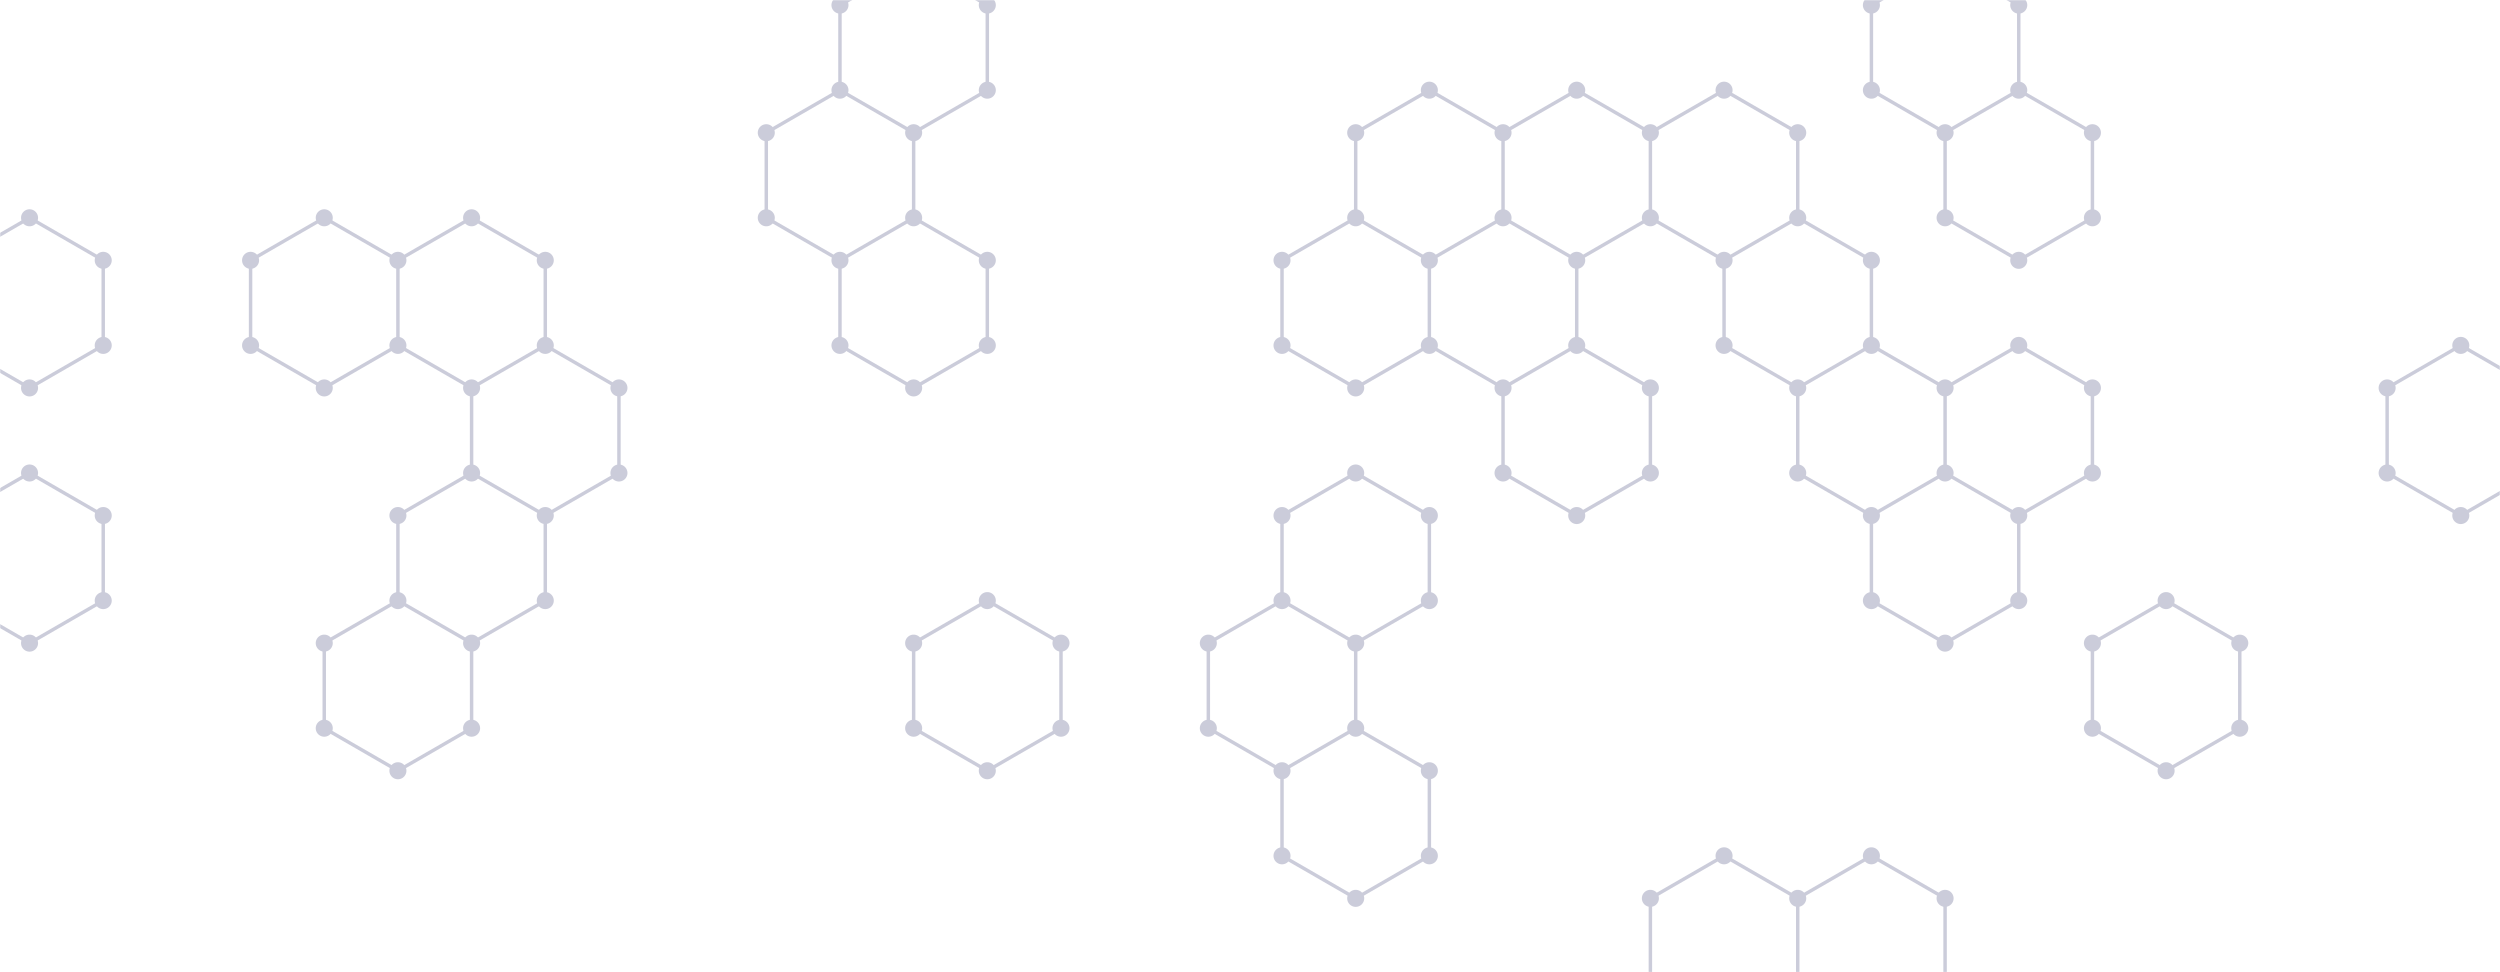 <svg xmlns="http://www.w3.org/2000/svg" version="1.1" xmlns:xlink="http://www.w3.org/1999/xlink" xmlns:svgjs="http://svgjs.dev/svgjs" width="1440" height="560" preserveAspectRatio="none" viewBox="0 0 1440 560"><g mask="url(&quot;#SvgjsMask2700&quot;)" fill="none"><path d="M17.02 125.45L59.46 149.95L59.46 198.95L17.02 223.45L-25.42 198.95L-25.42 149.95zM17.02 272.45L59.46 296.95L59.46 345.95L17.02 370.45L-25.42 345.95L-25.42 296.95zM101.89 566.45L144.33 590.95L144.33 639.95L101.89 664.45L59.46 639.95L59.46 590.95zM186.77 125.45L229.2 149.95L229.2 198.95L186.77 223.45L144.33 198.95L144.33 149.95zM229.2 345.95L271.64 370.45L271.64 419.45L229.2 443.95L186.77 419.45L186.77 370.45zM271.64 125.45L314.08 149.95L314.08 198.95L271.64 223.45L229.2 198.95L229.2 149.95zM314.08 198.95L356.51 223.45L356.51 272.45L314.08 296.95L271.64 272.45L271.64 223.45zM271.64 272.45L314.08 296.95L314.08 345.95L271.64 370.45L229.2 345.95L229.2 296.95zM483.82 51.95L526.26 76.45L526.26 125.45L483.82 149.95L441.38 125.45L441.38 76.45zM526.26 -21.55L568.69 2.95L568.69 51.95L526.26 76.45L483.82 51.95L483.82 2.95zM526.26 125.45L568.69 149.95L568.69 198.95L526.26 223.45L483.82 198.95L483.82 149.95zM568.69 345.95L611.13 370.45L611.13 419.45L568.69 443.95L526.26 419.45L526.26 370.45zM526.26 566.45L568.69 590.95L568.69 639.95L526.26 664.45L483.82 639.95L483.82 590.95zM738.44 345.95L780.88 370.45L780.88 419.45L738.44 443.95L696 419.45L696 370.45zM823.31 51.95L865.75 76.45L865.75 125.45L823.31 149.95L780.88 125.45L780.88 76.45zM780.88 125.45L823.31 149.95L823.31 198.95L780.88 223.45L738.44 198.95L738.44 149.95zM780.88 272.45L823.31 296.95L823.31 345.95L780.88 370.45L738.44 345.95L738.44 296.95zM780.88 419.45L823.31 443.95L823.31 492.95L780.88 517.45L738.44 492.95L738.44 443.95zM908.19 51.95L950.62 76.45L950.62 125.45L908.19 149.95L865.75 125.45L865.75 76.45zM865.75 125.45L908.19 149.95L908.19 198.95L865.75 223.45L823.31 198.95L823.31 149.95zM908.19 198.95L950.62 223.45L950.62 272.45L908.19 296.95L865.75 272.45L865.75 223.45zM865.75 566.45L908.19 590.95L908.19 639.95L865.75 664.45L823.31 639.95L823.31 590.95zM993.06 51.95L1035.49 76.45L1035.49 125.45L993.06 149.95L950.62 125.45L950.62 76.45zM993.06 492.95L1035.49 517.45L1035.49 566.45L993.06 590.95L950.62 566.45L950.62 517.45zM1035.49 125.45L1077.93 149.95L1077.93 198.95L1035.49 223.45L993.06 198.95L993.06 149.95zM1077.93 198.95L1120.37 223.45L1120.37 272.45L1077.93 296.95L1035.49 272.45L1035.49 223.45zM1077.93 492.95L1120.37 517.45L1120.37 566.45L1077.93 590.95L1035.49 566.45L1035.49 517.45zM1035.49 566.45L1077.93 590.95L1077.93 639.95L1035.49 664.45L993.06 639.95L993.06 590.95zM1120.37 -21.55L1162.8 2.95L1162.8 51.95L1120.37 76.45L1077.93 51.95L1077.93 2.95zM1162.8 51.95L1205.24 76.45L1205.24 125.45L1162.8 149.95L1120.37 125.45L1120.37 76.45zM1162.8 198.95L1205.24 223.45L1205.24 272.45L1162.8 296.95L1120.37 272.45L1120.37 223.45zM1120.37 272.45L1162.8 296.95L1162.8 345.95L1120.37 370.45L1077.93 345.95L1077.93 296.95zM1247.68 345.95L1290.11 370.45L1290.11 419.45L1247.68 443.95L1205.24 419.45L1205.24 370.45zM1417.42 198.95L1459.86 223.45L1459.86 272.45L1417.42 296.95L1374.99 272.45L1374.99 223.45z" stroke="rgba(203, 204, 218, 1)" stroke-width="2"></path><path d="M12.12 125.45 a4.9 4.9 0 1 0 9.8 0 a4.9 4.9 0 1 0 -9.8 0zM54.56 149.95 a4.9 4.9 0 1 0 9.8 0 a4.9 4.9 0 1 0 -9.8 0zM54.56 198.95 a4.9 4.9 0 1 0 9.8 0 a4.9 4.9 0 1 0 -9.8 0zM12.12 223.45 a4.9 4.9 0 1 0 9.8 0 a4.9 4.9 0 1 0 -9.8 0zM-30.32 198.95 a4.9 4.9 0 1 0 9.8 0 a4.9 4.9 0 1 0 -9.8 0zM-30.32 149.95 a4.9 4.9 0 1 0 9.8 0 a4.9 4.9 0 1 0 -9.8 0zM12.12 272.45 a4.9 4.9 0 1 0 9.8 0 a4.9 4.9 0 1 0 -9.8 0zM54.56 296.95 a4.9 4.9 0 1 0 9.8 0 a4.9 4.9 0 1 0 -9.8 0zM54.56 345.95 a4.9 4.9 0 1 0 9.8 0 a4.9 4.9 0 1 0 -9.8 0zM12.12 370.45 a4.9 4.9 0 1 0 9.8 0 a4.9 4.9 0 1 0 -9.8 0zM-30.32 345.95 a4.9 4.9 0 1 0 9.8 0 a4.9 4.9 0 1 0 -9.8 0zM-30.32 296.95 a4.9 4.9 0 1 0 9.8 0 a4.9 4.9 0 1 0 -9.8 0zM96.99 566.45 a4.9 4.9 0 1 0 9.8 0 a4.9 4.9 0 1 0 -9.8 0zM139.43 590.95 a4.9 4.9 0 1 0 9.8 0 a4.9 4.9 0 1 0 -9.8 0zM139.43 639.95 a4.9 4.9 0 1 0 9.8 0 a4.9 4.9 0 1 0 -9.8 0zM96.99 664.45 a4.9 4.9 0 1 0 9.8 0 a4.9 4.9 0 1 0 -9.8 0zM54.56 639.95 a4.9 4.9 0 1 0 9.8 0 a4.9 4.9 0 1 0 -9.8 0zM54.56 590.95 a4.9 4.9 0 1 0 9.8 0 a4.9 4.9 0 1 0 -9.8 0zM181.87 125.45 a4.9 4.9 0 1 0 9.8 0 a4.9 4.9 0 1 0 -9.8 0zM224.3 149.95 a4.9 4.9 0 1 0 9.8 0 a4.9 4.9 0 1 0 -9.8 0zM224.3 198.95 a4.9 4.9 0 1 0 9.8 0 a4.9 4.9 0 1 0 -9.8 0zM181.87 223.45 a4.9 4.9 0 1 0 9.8 0 a4.9 4.9 0 1 0 -9.8 0zM139.43 198.95 a4.9 4.9 0 1 0 9.8 0 a4.9 4.9 0 1 0 -9.8 0zM139.43 149.95 a4.9 4.9 0 1 0 9.8 0 a4.9 4.9 0 1 0 -9.8 0zM224.3 345.95 a4.9 4.9 0 1 0 9.8 0 a4.9 4.9 0 1 0 -9.8 0zM266.74 370.45 a4.9 4.9 0 1 0 9.8 0 a4.9 4.9 0 1 0 -9.8 0zM266.74 419.45 a4.9 4.9 0 1 0 9.8 0 a4.9 4.9 0 1 0 -9.8 0zM224.3 443.95 a4.9 4.9 0 1 0 9.8 0 a4.9 4.9 0 1 0 -9.8 0zM181.87 419.45 a4.9 4.9 0 1 0 9.8 0 a4.9 4.9 0 1 0 -9.8 0zM181.87 370.45 a4.9 4.9 0 1 0 9.8 0 a4.9 4.9 0 1 0 -9.8 0zM266.74 125.45 a4.9 4.9 0 1 0 9.8 0 a4.9 4.9 0 1 0 -9.8 0zM309.18 149.95 a4.9 4.9 0 1 0 9.8 0 a4.9 4.9 0 1 0 -9.8 0zM309.18 198.95 a4.9 4.9 0 1 0 9.8 0 a4.9 4.9 0 1 0 -9.8 0zM266.74 223.45 a4.9 4.9 0 1 0 9.8 0 a4.9 4.9 0 1 0 -9.8 0zM351.61 223.45 a4.9 4.9 0 1 0 9.8 0 a4.9 4.9 0 1 0 -9.8 0zM351.61 272.45 a4.9 4.9 0 1 0 9.8 0 a4.9 4.9 0 1 0 -9.8 0zM309.18 296.95 a4.9 4.9 0 1 0 9.8 0 a4.9 4.9 0 1 0 -9.8 0zM266.74 272.45 a4.9 4.9 0 1 0 9.8 0 a4.9 4.9 0 1 0 -9.8 0zM309.18 345.95 a4.9 4.9 0 1 0 9.8 0 a4.9 4.9 0 1 0 -9.8 0zM224.3 296.95 a4.9 4.9 0 1 0 9.8 0 a4.9 4.9 0 1 0 -9.8 0zM478.92 51.95 a4.9 4.9 0 1 0 9.8 0 a4.9 4.9 0 1 0 -9.8 0zM521.36 76.45 a4.9 4.9 0 1 0 9.8 0 a4.9 4.9 0 1 0 -9.8 0zM521.36 125.45 a4.9 4.9 0 1 0 9.8 0 a4.9 4.9 0 1 0 -9.8 0zM478.92 149.95 a4.9 4.9 0 1 0 9.8 0 a4.9 4.9 0 1 0 -9.8 0zM436.48 125.45 a4.9 4.9 0 1 0 9.8 0 a4.9 4.9 0 1 0 -9.8 0zM436.48 76.45 a4.9 4.9 0 1 0 9.8 0 a4.9 4.9 0 1 0 -9.8 0zM521.36 -21.55 a4.9 4.9 0 1 0 9.8 0 a4.9 4.9 0 1 0 -9.8 0zM563.79 2.95 a4.9 4.9 0 1 0 9.8 0 a4.9 4.9 0 1 0 -9.8 0zM563.79 51.95 a4.9 4.9 0 1 0 9.8 0 a4.9 4.9 0 1 0 -9.8 0zM478.92 2.95 a4.9 4.9 0 1 0 9.8 0 a4.9 4.9 0 1 0 -9.8 0zM563.79 149.95 a4.9 4.9 0 1 0 9.8 0 a4.9 4.9 0 1 0 -9.8 0zM563.79 198.95 a4.9 4.9 0 1 0 9.8 0 a4.9 4.9 0 1 0 -9.8 0zM521.36 223.45 a4.9 4.9 0 1 0 9.8 0 a4.9 4.9 0 1 0 -9.8 0zM478.92 198.95 a4.9 4.9 0 1 0 9.8 0 a4.9 4.9 0 1 0 -9.8 0zM563.79 345.95 a4.9 4.9 0 1 0 9.8 0 a4.9 4.9 0 1 0 -9.8 0zM606.23 370.45 a4.9 4.9 0 1 0 9.8 0 a4.9 4.9 0 1 0 -9.8 0zM606.23 419.45 a4.9 4.9 0 1 0 9.8 0 a4.9 4.9 0 1 0 -9.8 0zM563.79 443.95 a4.9 4.9 0 1 0 9.8 0 a4.9 4.9 0 1 0 -9.8 0zM521.36 419.45 a4.9 4.9 0 1 0 9.8 0 a4.9 4.9 0 1 0 -9.8 0zM521.36 370.45 a4.9 4.9 0 1 0 9.8 0 a4.9 4.9 0 1 0 -9.8 0zM521.36 566.45 a4.9 4.9 0 1 0 9.8 0 a4.9 4.9 0 1 0 -9.8 0zM563.79 590.95 a4.9 4.9 0 1 0 9.8 0 a4.9 4.9 0 1 0 -9.8 0zM563.79 639.95 a4.9 4.9 0 1 0 9.8 0 a4.9 4.9 0 1 0 -9.8 0zM521.36 664.45 a4.9 4.9 0 1 0 9.8 0 a4.9 4.9 0 1 0 -9.8 0zM478.92 639.95 a4.9 4.9 0 1 0 9.8 0 a4.9 4.9 0 1 0 -9.8 0zM478.92 590.95 a4.9 4.9 0 1 0 9.8 0 a4.9 4.9 0 1 0 -9.8 0zM733.54 345.95 a4.9 4.9 0 1 0 9.8 0 a4.9 4.9 0 1 0 -9.8 0zM775.98 370.45 a4.9 4.9 0 1 0 9.8 0 a4.9 4.9 0 1 0 -9.8 0zM775.98 419.45 a4.9 4.9 0 1 0 9.8 0 a4.9 4.9 0 1 0 -9.8 0zM733.54 443.95 a4.9 4.9 0 1 0 9.8 0 a4.9 4.9 0 1 0 -9.8 0zM691.1 419.45 a4.9 4.9 0 1 0 9.8 0 a4.9 4.9 0 1 0 -9.8 0zM691.1 370.45 a4.9 4.9 0 1 0 9.8 0 a4.9 4.9 0 1 0 -9.8 0zM818.41 51.95 a4.9 4.9 0 1 0 9.8 0 a4.9 4.9 0 1 0 -9.8 0zM860.85 76.45 a4.9 4.9 0 1 0 9.8 0 a4.9 4.9 0 1 0 -9.8 0zM860.85 125.45 a4.9 4.9 0 1 0 9.8 0 a4.9 4.9 0 1 0 -9.8 0zM818.41 149.95 a4.9 4.9 0 1 0 9.8 0 a4.9 4.9 0 1 0 -9.8 0zM775.98 125.45 a4.9 4.9 0 1 0 9.8 0 a4.9 4.9 0 1 0 -9.8 0zM775.98 76.45 a4.9 4.9 0 1 0 9.8 0 a4.9 4.9 0 1 0 -9.8 0zM818.41 198.95 a4.9 4.9 0 1 0 9.8 0 a4.9 4.9 0 1 0 -9.8 0zM775.98 223.45 a4.9 4.9 0 1 0 9.8 0 a4.9 4.9 0 1 0 -9.8 0zM733.54 198.95 a4.9 4.9 0 1 0 9.8 0 a4.9 4.9 0 1 0 -9.8 0zM733.54 149.95 a4.9 4.9 0 1 0 9.8 0 a4.9 4.9 0 1 0 -9.8 0zM775.98 272.45 a4.9 4.9 0 1 0 9.8 0 a4.9 4.9 0 1 0 -9.8 0zM818.41 296.95 a4.9 4.9 0 1 0 9.8 0 a4.9 4.9 0 1 0 -9.8 0zM818.41 345.95 a4.9 4.9 0 1 0 9.8 0 a4.9 4.9 0 1 0 -9.8 0zM733.54 296.95 a4.9 4.9 0 1 0 9.8 0 a4.9 4.9 0 1 0 -9.8 0zM818.41 443.95 a4.9 4.9 0 1 0 9.8 0 a4.9 4.9 0 1 0 -9.8 0zM818.41 492.95 a4.9 4.9 0 1 0 9.8 0 a4.9 4.9 0 1 0 -9.8 0zM775.98 517.45 a4.9 4.9 0 1 0 9.8 0 a4.9 4.9 0 1 0 -9.8 0zM733.54 492.95 a4.9 4.9 0 1 0 9.8 0 a4.9 4.9 0 1 0 -9.8 0zM903.29 51.95 a4.9 4.9 0 1 0 9.8 0 a4.9 4.9 0 1 0 -9.8 0zM945.72 76.45 a4.9 4.9 0 1 0 9.8 0 a4.9 4.9 0 1 0 -9.8 0zM945.72 125.45 a4.9 4.9 0 1 0 9.8 0 a4.9 4.9 0 1 0 -9.8 0zM903.29 149.95 a4.9 4.9 0 1 0 9.8 0 a4.9 4.9 0 1 0 -9.8 0zM903.29 198.95 a4.9 4.9 0 1 0 9.8 0 a4.9 4.9 0 1 0 -9.8 0zM860.85 223.45 a4.9 4.9 0 1 0 9.8 0 a4.9 4.9 0 1 0 -9.8 0zM945.72 223.45 a4.9 4.9 0 1 0 9.8 0 a4.9 4.9 0 1 0 -9.8 0zM945.72 272.45 a4.9 4.9 0 1 0 9.8 0 a4.9 4.9 0 1 0 -9.8 0zM903.29 296.95 a4.9 4.9 0 1 0 9.8 0 a4.9 4.9 0 1 0 -9.8 0zM860.85 272.45 a4.9 4.9 0 1 0 9.8 0 a4.9 4.9 0 1 0 -9.8 0zM860.85 566.45 a4.9 4.9 0 1 0 9.8 0 a4.9 4.9 0 1 0 -9.8 0zM903.29 590.95 a4.9 4.9 0 1 0 9.8 0 a4.9 4.9 0 1 0 -9.8 0zM903.29 639.95 a4.9 4.9 0 1 0 9.8 0 a4.9 4.9 0 1 0 -9.8 0zM860.85 664.45 a4.9 4.9 0 1 0 9.8 0 a4.9 4.9 0 1 0 -9.8 0zM818.41 639.95 a4.9 4.9 0 1 0 9.8 0 a4.9 4.9 0 1 0 -9.8 0zM818.41 590.95 a4.9 4.9 0 1 0 9.8 0 a4.9 4.9 0 1 0 -9.8 0zM988.16 51.95 a4.9 4.9 0 1 0 9.8 0 a4.9 4.9 0 1 0 -9.8 0zM1030.59 76.45 a4.9 4.9 0 1 0 9.8 0 a4.9 4.9 0 1 0 -9.8 0zM1030.59 125.45 a4.9 4.9 0 1 0 9.8 0 a4.9 4.9 0 1 0 -9.8 0zM988.16 149.95 a4.9 4.9 0 1 0 9.8 0 a4.9 4.9 0 1 0 -9.8 0zM988.16 492.95 a4.9 4.9 0 1 0 9.8 0 a4.9 4.9 0 1 0 -9.8 0zM1030.59 517.45 a4.9 4.9 0 1 0 9.8 0 a4.9 4.9 0 1 0 -9.8 0zM1030.59 566.45 a4.9 4.9 0 1 0 9.8 0 a4.9 4.9 0 1 0 -9.8 0zM988.16 590.95 a4.9 4.9 0 1 0 9.8 0 a4.9 4.9 0 1 0 -9.8 0zM945.72 566.45 a4.9 4.9 0 1 0 9.8 0 a4.9 4.9 0 1 0 -9.8 0zM945.72 517.45 a4.9 4.9 0 1 0 9.8 0 a4.9 4.9 0 1 0 -9.8 0zM1073.03 149.95 a4.9 4.9 0 1 0 9.8 0 a4.9 4.9 0 1 0 -9.8 0zM1073.03 198.95 a4.9 4.9 0 1 0 9.8 0 a4.9 4.9 0 1 0 -9.8 0zM1030.59 223.45 a4.9 4.9 0 1 0 9.8 0 a4.9 4.9 0 1 0 -9.8 0zM988.16 198.95 a4.9 4.9 0 1 0 9.8 0 a4.9 4.9 0 1 0 -9.8 0zM1115.47 223.45 a4.9 4.9 0 1 0 9.8 0 a4.9 4.9 0 1 0 -9.8 0zM1115.47 272.45 a4.9 4.9 0 1 0 9.8 0 a4.9 4.9 0 1 0 -9.8 0zM1073.03 296.95 a4.9 4.9 0 1 0 9.8 0 a4.9 4.9 0 1 0 -9.8 0zM1030.59 272.45 a4.9 4.9 0 1 0 9.8 0 a4.9 4.9 0 1 0 -9.8 0zM1073.03 492.95 a4.9 4.9 0 1 0 9.8 0 a4.9 4.9 0 1 0 -9.8 0zM1115.47 517.45 a4.9 4.9 0 1 0 9.8 0 a4.9 4.9 0 1 0 -9.8 0zM1115.47 566.45 a4.9 4.9 0 1 0 9.8 0 a4.9 4.9 0 1 0 -9.8 0zM1073.03 590.95 a4.9 4.9 0 1 0 9.8 0 a4.9 4.9 0 1 0 -9.8 0zM1073.03 639.95 a4.9 4.9 0 1 0 9.8 0 a4.9 4.9 0 1 0 -9.8 0zM1030.59 664.45 a4.9 4.9 0 1 0 9.8 0 a4.9 4.9 0 1 0 -9.8 0zM988.16 639.95 a4.9 4.9 0 1 0 9.8 0 a4.9 4.9 0 1 0 -9.8 0zM1115.47 -21.55 a4.9 4.9 0 1 0 9.8 0 a4.9 4.9 0 1 0 -9.8 0zM1157.9 2.95 a4.9 4.9 0 1 0 9.8 0 a4.9 4.9 0 1 0 -9.8 0zM1157.9 51.95 a4.9 4.9 0 1 0 9.8 0 a4.9 4.9 0 1 0 -9.8 0zM1115.47 76.45 a4.9 4.9 0 1 0 9.8 0 a4.9 4.9 0 1 0 -9.8 0zM1073.03 51.95 a4.9 4.9 0 1 0 9.8 0 a4.9 4.9 0 1 0 -9.8 0zM1073.03 2.95 a4.9 4.9 0 1 0 9.8 0 a4.9 4.9 0 1 0 -9.8 0zM1200.34 76.45 a4.9 4.9 0 1 0 9.8 0 a4.9 4.9 0 1 0 -9.8 0zM1200.34 125.45 a4.9 4.9 0 1 0 9.8 0 a4.9 4.9 0 1 0 -9.8 0zM1157.9 149.95 a4.9 4.9 0 1 0 9.8 0 a4.9 4.9 0 1 0 -9.8 0zM1115.47 125.45 a4.9 4.9 0 1 0 9.8 0 a4.9 4.9 0 1 0 -9.8 0zM1157.9 198.95 a4.9 4.9 0 1 0 9.8 0 a4.9 4.9 0 1 0 -9.8 0zM1200.34 223.45 a4.9 4.9 0 1 0 9.8 0 a4.9 4.9 0 1 0 -9.8 0zM1200.34 272.45 a4.9 4.9 0 1 0 9.8 0 a4.9 4.9 0 1 0 -9.8 0zM1157.9 296.95 a4.9 4.9 0 1 0 9.8 0 a4.9 4.9 0 1 0 -9.8 0zM1157.9 345.95 a4.9 4.9 0 1 0 9.8 0 a4.9 4.9 0 1 0 -9.8 0zM1115.47 370.45 a4.9 4.9 0 1 0 9.8 0 a4.9 4.9 0 1 0 -9.8 0zM1073.03 345.95 a4.9 4.9 0 1 0 9.8 0 a4.9 4.9 0 1 0 -9.8 0zM1242.78 345.95 a4.9 4.9 0 1 0 9.8 0 a4.9 4.9 0 1 0 -9.8 0zM1285.21 370.45 a4.9 4.9 0 1 0 9.8 0 a4.9 4.9 0 1 0 -9.8 0zM1285.21 419.45 a4.9 4.9 0 1 0 9.8 0 a4.9 4.9 0 1 0 -9.8 0zM1242.78 443.95 a4.9 4.9 0 1 0 9.8 0 a4.9 4.9 0 1 0 -9.8 0zM1200.34 419.45 a4.9 4.9 0 1 0 9.8 0 a4.9 4.9 0 1 0 -9.8 0zM1200.34 370.45 a4.9 4.9 0 1 0 9.8 0 a4.9 4.9 0 1 0 -9.8 0zM1412.52 198.95 a4.9 4.9 0 1 0 9.8 0 a4.9 4.9 0 1 0 -9.8 0zM1454.96 223.45 a4.9 4.9 0 1 0 9.8 0 a4.9 4.9 0 1 0 -9.8 0zM1454.96 272.45 a4.9 4.9 0 1 0 9.8 0 a4.9 4.9 0 1 0 -9.8 0zM1412.52 296.95 a4.9 4.9 0 1 0 9.8 0 a4.9 4.9 0 1 0 -9.8 0zM1370.09 272.45 a4.9 4.9 0 1 0 9.8 0 a4.9 4.9 0 1 0 -9.8 0zM1370.09 223.45 a4.9 4.9 0 1 0 9.8 0 a4.9 4.9 0 1 0 -9.8 0z" fill="rgba(203, 204, 218, 1)"></path></g><defs><mask id="SvgjsMask2700"><rect width="1440" height="560" fill="#ffffff"></rect></mask></defs></svg>